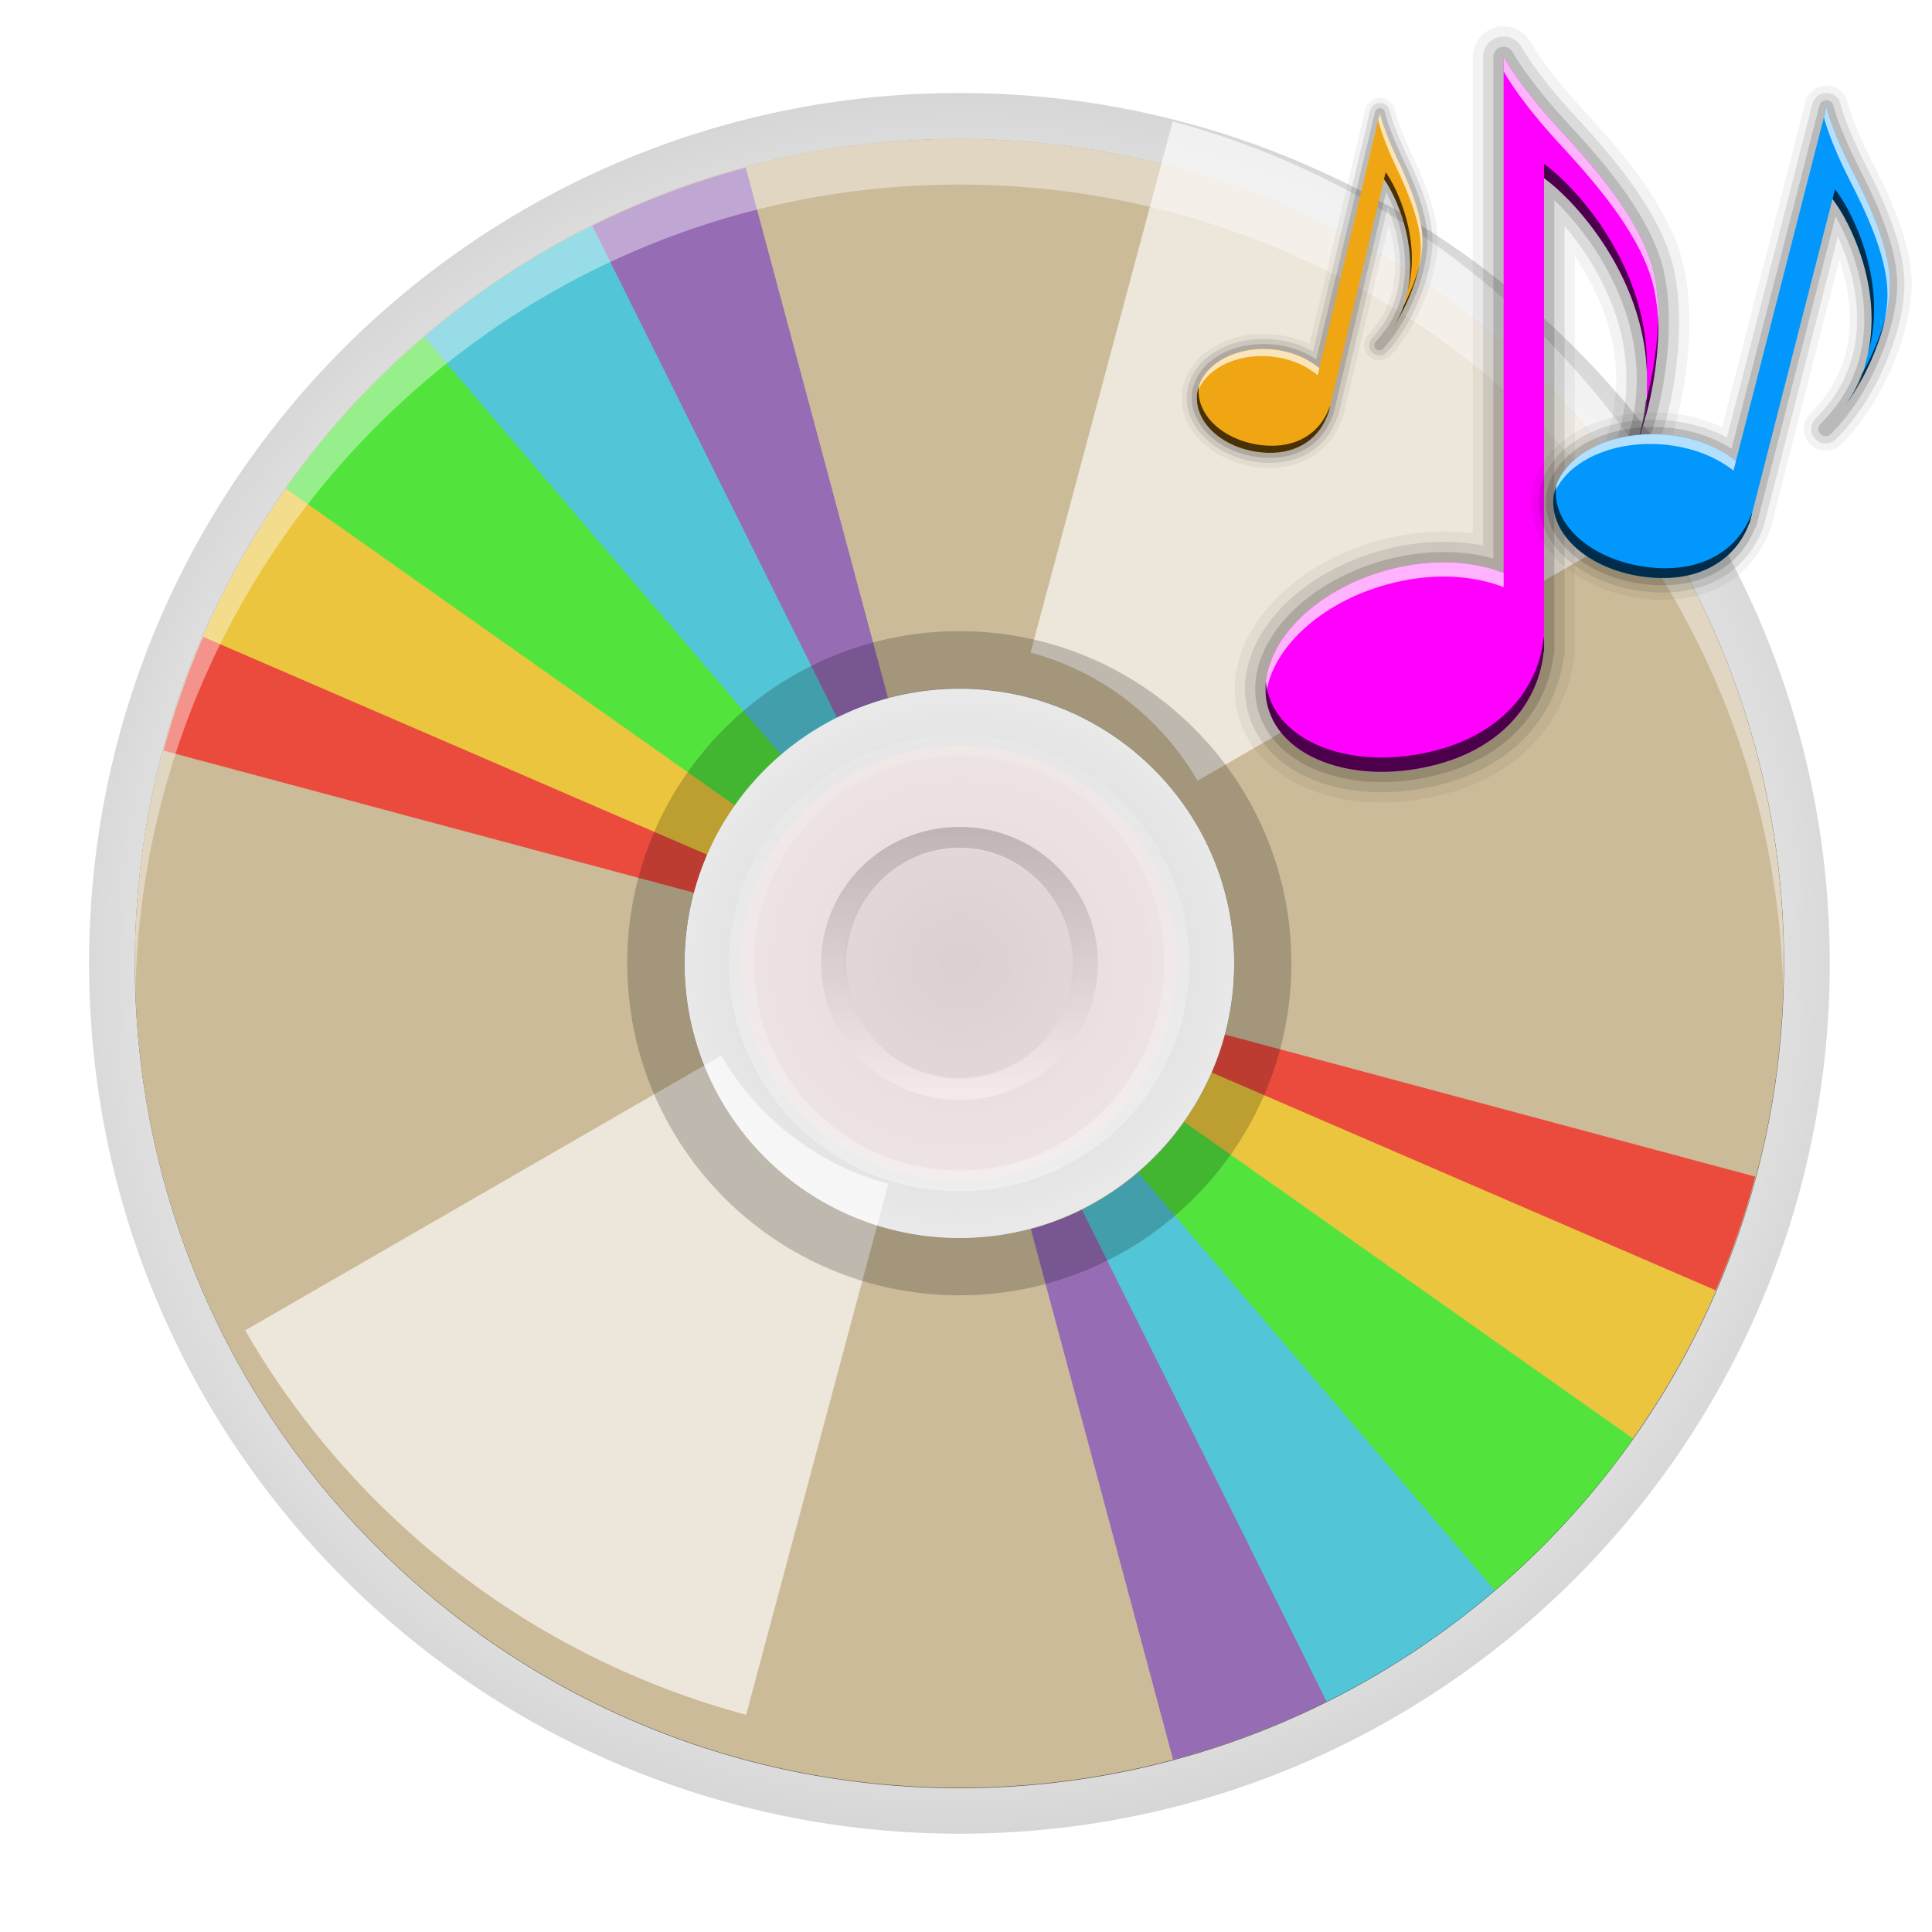<?xml version="1.0" encoding="UTF-8" standalone="no"?>
<svg viewBox="0 0 256 256" xmlns="http://www.w3.org/2000/svg" xmlns:xlink="http://www.w3.org/1999/xlink">
<defs>
<clipPath id="clipPath4187">
<path d="m48,102c-19.882,0-36,16.118-36,36s16.118,36 36,36 36-16.118 36-36-16.118-36-36-36zm0,24c6.627,0 12,5.373 12,12s-5.373,12-12,12-12-5.373-12-12 5.373-12 12-12z"/>
</clipPath>
<clipPath id="clipPath4031">
<path d="m48,32c-19.882,0-36,16.118-36,36s16.118,36 36,36 36-16.118 36-36-16.118-36-36-36zm0,24c6.627,0 12,5.373 12,12s-5.373,12-12,12-12-5.373-12-12 5.373-12 12-12z"/>
</clipPath>
<clipPath id="clipPath3721">
<path d="m76.014,47.513a28.284,28.284 0 1,1 -56.569,0 28.284,28.284 0 1,1 56.569,0z" transform="matrix(1.343,0,0,1.343,-16.125,74.167)"/>
</clipPath>
<clipPath id="clipPath2862">
<path d="m0,0v96h96v-96h-96zm12,6h72c3.324,0 6,2.676 6,6v72c0,3.324-2.676,6-6,6h-72c-3.324,0-6-2.676-6-6v-72c0-3.324 2.676-6 6-6z"/>
</clipPath>
<clipPath id="clipPath3613">
<path d="m12,6h72a6,6 0 0,1 6,6v72a6,6 0 0,1 -6,6h-72a6,6 0 0,1 -6-6v-72a6,6 0 0,1 6-6"/>
</clipPath>
<filter id="filter3751">
<feGaussianBlur stdDeviation="1.44"/>
</filter>
<filter id="filter3832">
<feGaussianBlur stdDeviation=".769"/>
</filter>
<filter id="filter3174">
<feGaussianBlur stdDeviation="1.71"/>
</filter>
<filter height="1.36" id="filter4195" width="1.36" x="-.18" y="-.18">
<feGaussianBlur stdDeviation="5.216"/>
</filter>
<filter height="1.341" id="filter4035" width="1.381" x="-.19" y="-.171">
<feGaussianBlur stdDeviation="4.948"/>
</filter>
<filter height="1.076" id="filter4719" width="1.229" x="-.114" y="-.038">
<feGaussianBlur stdDeviation="2.381"/>
</filter>
<filter height="1.384" id="filter3794" width="1.384" x="-.192" y="-.192">
<feGaussianBlur stdDeviation="5.28"/>
</filter>
<linearGradient gradientUnits="userSpaceOnUse" id="linearGradient4150" x1="86.631" x2="219.104">
<stop offset="0" stop-color="#c100c2" stop-opacity=".974"/>
<stop offset=".5" stop-color="#9f00dc"/>
<stop offset="1" stop-color="#500241"/>
</linearGradient>
<linearGradient id="linearGradient4542">
<stop offset="0" stop-color="#eee"/>
<stop offset="1" stop-color="#eee" stop-opacity="0"/>
</linearGradient>
<linearGradient gradientUnits="userSpaceOnUse" id="linearGradient4014" x1="26.18" x2="93.608">
<stop offset="0" stop-color="#fff" stop-opacity=".203"/>
<stop offset="1" stop-color="#fff" stop-opacity=".68"/>
</linearGradient>
<linearGradient gradientUnits="userSpaceOnUse" id="linearGradient4004" x1="25.22" x2="94.568">
<stop offset="0" stop-color="#4d4d4d"/>
<stop offset="1" stop-color="#fff"/>
</linearGradient>
<linearGradient gradientUnits="userSpaceOnUse" id="linearGradient4743" x1="80.66" x2="13.113" y1="132.421" y2="210.668">
<stop offset="0" stop-color="#fa05ff"/>
<stop offset=".294" stop-color="#facffa"/>
<stop offset="1" stop-color="#0c62ff"/>
</linearGradient>
<linearGradient gradientUnits="userSpaceOnUse" id="linearGradient4745" x1="-12.586" x2="72.722" y1="243.182" y2="118.789">
<stop offset="0" stop-color="#fa05ff"/>
<stop offset=".85" stop-color="#fdfdfd" stop-opacity=".941"/>
<stop offset="1" stop-color="#0c62ff"/>
</linearGradient>
<linearGradient gradientUnits="userSpaceOnUse" id="linearGradient3613" x2="0" y1="20.221" y2="138.661">
<stop offset="0" stop-color="#fff"/>
<stop offset="1" stop-color="#fff" stop-opacity="0"/>
</linearGradient>
<linearGradient gradientUnits="userSpaceOnUse" id="ButtonShadow" x2="0" y1="92" y2="6.976">
<stop offset="0"/>
<stop offset="1" stop-opacity=".588"/>
</linearGradient>
<radialGradient cx="46.467" cy="47.765" gradientTransform="matrix(1.319,-.211,.203,1.269,-24.504,-3.06)" gradientUnits="userSpaceOnUse" id="radialGradient3247" r="35.86">
<stop offset="0" stop-color="#5a5a5a"/>
<stop offset=".465" stop-color="#fff"/>
<stop offset="1" stop-color="#505050"/>
</radialGradient>
<radialGradient cx="40.846" cy="75.264" gradientTransform="matrix(.985,.026,-.018,.691,1.994,24.82)" gradientUnits="userSpaceOnUse" id="radialGradient4747" r="14.672">
<stop offset="0" stop-color="#fff"/>
<stop offset="1" stop-opacity="0"/>
</radialGradient>
<radialGradient cx="102.582" cy="205.007" gradientTransform="matrix(-.268,1.017,-2.208,-.621,580.843,232.975)" gradientUnits="userSpaceOnUse" id="radialGradient4540" r="23.664" xlink:href="#linearGradient4542"/>
<radialGradient cx="154.559" cy="206.047" gradientTransform="matrix(.409,-.952,2.469,1.155,-417.059,115.657)" gradientUnits="userSpaceOnUse" id="radialGradient4548" r="21.232" xlink:href="#linearGradient4542"/>
<radialGradient cx="102.582" cy="205.007" gradientTransform="matrix(-.268,1.017,-2.208,-.621,571.182,233.144)" gradientUnits="userSpaceOnUse" id="radialGradient4540-0" r="23.664" xlink:href="#linearGradient4542"/>
<radialGradient cx="154.559" cy="206.047" gradientTransform="matrix(.417,-.971,2.517,1.178,-440.18,118.106)" gradientUnits="userSpaceOnUse" id="radialGradient4548-4" r="21.232" xlink:href="#linearGradient4542"/>
</defs>
<g fill="url(#linearGradient4150)" transform="translate(29.212,-764.275)">
<g fill="url(#linearGradient4150)" font-family="Sans" font-size="10" letter-spacing="0" transform="matrix(2,0,0,2,154.288,820.916)" word-spacing="0">
<g fill="url(#linearGradient4150)" transform="matrix(.5,0,0,.5,-93.619,-28.846)">
<g fill="url(#linearGradient4150)" transform="translate(0,-796.362)">
<path d="m82.327,47.765c0,19.805-16.055,35.86-35.86,35.86s-35.86-16.055-35.86-35.86 16.055-35.86 35.86-35.86 35.86,16.055 35.86,35.86z" fill="url(#radialGradient3247)" opacity=".4" transform="matrix(3.216,0,0,3.216,-18.572,771.448)"/>
<path clip-path="url(#clipPath3721)" d="m48,102c-19.882,0-36,16.118-36,36s16.118,36 36,36 36-16.118 36-36-16.118-36-36-36zm0,24c6.627,0 12,5.373 12,12s-5.373,12-12,12-12-5.373-12-12 5.373-12 12-12z" fill="#000" filter="url(#filter3751)" opacity=".8" transform="matrix(3.035,0,0,3.035,-14.811,506.266)"/>
<path d="m130.852,815.8c-60.336,0-109.247,48.911-109.247,109.247s48.912,109.247 109.247,109.247 109.247-48.912 109.247-109.247-48.912-109.247-109.247-109.247zm0,72.831c20.112,0 36.416,16.304 36.416,36.416s-16.304,36.416-36.416,36.416-36.416-16.304-36.416-36.416 16.304-36.416 36.416-36.416z" fill="#ccbb98"/>
<path d="m130.852,888.631c-20.112,0-36.416,16.304-36.416,36.416s16.304,36.416 36.416,36.416 36.416-16.304 36.416-36.416-16.304-36.416-36.416-36.416zm0,21.242c8.38,0 15.173,6.793 15.173,15.173s-6.793,15.173-15.173,15.173-15.173-6.793-15.173-15.173 6.793-15.173 15.173-15.173z" fill="#fff" opacity=".3"/>
<path d="m92.579,61.922c0,15.027-14.634,27.209-32.685,27.209s-32.685-12.182-32.685-27.209 14.634-27.209 32.685-27.209 32.685,12.182 32.685,27.209z" fill="none" opacity=".6" stroke="url(#linearGradient4004)" stroke-linecap="round" stroke-width="5.422" transform="matrix(0,.511,-.613,0,168.837,894.463)"/>
<path d="m92.579,61.922c0,15.027-14.634,27.209-32.685,27.209s-32.685-12.182-32.685-27.209 14.634-27.209 32.685-27.209 32.685,12.182 32.685,27.209z" fill="#f9e5e5" fill-rule="evenodd" opacity=".5" stroke="url(#linearGradient4014)" stroke-linecap="round" stroke-width="3.139" transform="matrix(0,.882,-1.06,0,196.463,872.22)"/>
<path clip-path="url(#clipPath4031)" d="m57.312,33.219-9.312,34.781 31.188-18c-4.774-8.269-12.652-14.31-21.875-16.781zm-9.312,34.781-31.188,18c4.774,8.269 12.652,14.31 21.875,16.781l9.312-34.781z" fill="#fff" filter="url(#filter4035)" opacity=".8" transform="matrix(3.035,0,0,3.035,-14.811,712.691)"/>
<g clip-path="url(#clipPath4187)" fill="url(#linearGradient4150)" filter="url(#filter4195)" opacity=".6" transform="matrix(3.035,0,0,3.035,-14.811,506.266)">
<path d="m60.947,57.784c-.763,1.045-1.639,2.019-2.615,2.906l-14.643-13.304z" fill="#7137c8" transform="matrix(1.506,.869,-.957,1.657,27.56,21.5)"/>
<path d="m60.779,58.011c-.966,1.282-2.102,2.451-3.384,3.479l-13.706-14.103z" fill="#0cf" transform="matrix(1.679,.45,-.495,1.848,-1.896,30.76)"/>
<path d="m62.724,54.796c-.603,1.28-1.361,2.494-2.26,3.622l-16.775-11.031z" fill="#fc0" transform="matrix(1.738,0,-6.0266211e-8,1.913,-27.951,47.328)"/>
<path d="m61.623,56.794c-.505.794-1.073,1.554-1.699,2.273l-16.235-11.68z" fill="#f00" transform="matrix(1.679,-.45,.495,1.848,-48.831,70.075)"/>
<path d="m63.123,53.883c-.596,1.472-1.392,2.87-2.37,4.162l-17.064-10.659z" fill="#0f0" transform="matrix(1.679,.45,-.495,1.848,-1.896,30.76)"/>
<path d="m60.947,57.784c-.763,1.045-1.639,2.019-2.615,2.906l-14.643-13.304z" fill="#7137c8" transform="matrix(-1.506,-.869,.957,-1.657,68.44,254.5)"/>
<path d="m60.779,58.011c-.966,1.282-2.102,2.451-3.384,3.479l-13.706-14.103z" fill="#0cf" transform="matrix(-1.679,-.45,.495,-1.848,97.896,245.24)"/>
<path d="m62.724,54.796c-.603,1.28-1.361,2.494-2.26,3.622l-16.775-11.031z" fill="#fc0" transform="matrix(-1.738,0,6.0266211e-8,-1.913,123.951,228.672)"/>
<path d="m61.623,56.794c-.505.794-1.073,1.554-1.699,2.273l-16.235-11.68z" fill="#f00" transform="matrix(-1.679,.45,-.495,-1.848,144.831,205.925)"/>
<path d="m63.123,53.883c-.596,1.472-1.392,2.87-2.37,4.162l-17.064-10.659z" fill="#0f0" transform="matrix(-1.679,-.45,.495,-1.848,97.896,245.24)"/>
</g>
<path d="m130.852,881.044c-24.302,0-44.002,19.701-44.002,44.002s19.701,44.002 44.002,44.002 44.002-19.701 44.002-44.002-19.701-44.002-44.002-44.002zm0,7.587c20.112,0 36.416,16.304 36.416,36.416s-16.304,36.416-36.416,36.416-36.416-16.304-36.416-36.416 16.304-36.416 36.416-36.416z" fill="#000" opacity=".2"/>
<path d="m130.852,815.8c-60.336,0-109.247,48.911-109.247,109.247 0,1.023.067,2.018.095,3.035 1.62-58.921 49.84-106.212 109.153-106.212s107.533,47.291 109.152,106.212c.027-1.016.095-2.012.095-3.035 0-60.336-48.912-109.247-109.247-109.247z" fill="#fff" opacity=".4"/>
</g>
</g>
<g fill="url(#linearGradient4150)" transform="matrix(.217,0,0,.217,-16.578,-28.966)">
<path d="m112.656,20.383v157.499c-9.702-3.826-22.379-4.436-35.462-.871-24.451,6.662-40.871,25.307-36.563,41.654s27.602,24.242 52.053,17.58c20.774-5.66 30.782-20.003 32.16-34.21h.157v-144.652c13.501,9.698 48.18,50.254 21.774,95.765 13.348-23.574 15.132-52.927 11.573-67.349s-15.583-29.248-28.012-42.637c-13.057-14.065-17.68-22.779-17.68-22.779z" fill="none" opacity=".05" stroke="#000" stroke-linejoin="round" stroke-width="18.802"/>
<path d="m112.656,20.383v157.499c-9.702-3.826-22.379-4.436-35.462-.871-24.451,6.662-40.871,25.307-36.563,41.654s27.602,24.242 52.053,17.58c20.774-5.66 30.782-20.003 32.16-34.21h.157v-144.652c13.501,9.698 48.18,50.254 21.774,95.765 13.348-23.574 15.132-52.927 11.573-67.349s-15.583-29.248-28.012-42.637c-13.057-14.065-17.68-22.779-17.68-22.779z" fill="none" opacity=".1" stroke="#000" stroke-linejoin="round" stroke-width="12.535"/>
<path d="m112.656,20.383v157.499c-9.702-3.826-22.379-4.436-35.462-.871-24.451,6.662-40.871,25.307-36.563,41.654s27.602,24.242 52.053,17.58c20.774-5.66 30.782-20.003 32.16-34.21h.157v-144.652c13.501,9.698 48.18,50.254 21.774,95.765 13.348-23.574 15.132-52.927 11.573-67.349s-15.583-29.248-28.012-42.637c-13.057-14.065-17.68-22.779-17.68-22.779z" fill="none" opacity=".15" stroke="#000" stroke-linejoin="round" stroke-width="6.268"/>
<path d="m112.656,20.383v157.499c-9.702-3.826-22.379-4.436-35.462-.871-24.451,6.662-40.871,25.307-36.563,41.654s27.602,24.242 52.053,17.58c20.774-5.66 30.782-20.003 32.16-34.21h.157v-144.652c13.501,9.698 48.18,50.254 21.774,95.765 13.348-23.574 15.132-52.927 11.573-67.349s-15.583-29.248-28.012-42.637c-13.057-14.065-17.68-22.779-17.68-22.779z" fill="#f0f"/>
<path d="m112.671,20.39v4.365c0,0 4.599,8.712 17.656,22.778 12.429,13.389 24.472,28.201 28.031,42.623 .88,3.565 1.43,8.052 1.562,13.128 .137-6.874-.439-12.941-1.562-17.492-3.559-14.422-15.602-29.234-28.031-42.623-13.057-14.065-17.656-22.778-17.656-22.778zm43.719,100.59c-.213,6.284-1.347,12.793-3.719,19.504 1.307-3.423 2.446-6.88 3.375-10.332 .345-3.125.446-6.17.344-9.172zm-4.188,20.766c-1.545,3.887-3.352,7.705-5.438,11.389 2.229-3.842 4.029-7.633 5.438-11.389zm-58.281,32.905c-5.353.042-10.995.793-16.719,2.353-22.856,6.227-38.674,22.925-37.125,38.429 1.468-14.161 16.412-28.421 37.125-34.064 13.083-3.564 25.767-2.94 35.469.886v-4.365c-5.457-2.152-11.867-3.293-18.75-3.239z" fill="#fff" opacity=".7"/>
<path d="m125.015,53.011v4.365c9.704,6.971 30.335,29.891 31.375,59.126 1.01-31.302-21.194-56.177-31.375-63.491zm34.906,46.067c-.174,8.1-1.365,17.325-3.875,26.665-.525,4.803-1.597,9.734-3.375,14.764 5.502-14.4 7.538-29.546 7.25-41.429zm-8.906,45.589c-.921,2.117-1.946,4.186-3.031,6.24 1.129-2.095 2.149-4.171 3.031-6.24zm-26.156,52.989c-1.378,14.207-11.414,28.575-32.188,34.234-24.451,6.662-47.723-1.248-52.031-17.595-.284-1.077-.455-2.147-.562-3.239-.265,2.555-.096,5.105.562,7.604 4.308,16.347 27.58,24.256 52.031,17.595 20.774-5.66 30.81-20.027 32.188-34.234h.156v-4.365h-.156z" fill="#000" opacity=".7"/>
<path d="m211.213,35.775-27.611,107.893c-5.883-4.675-14.34-7.775-23.803-8.102-17.685-.612-32.046,8.686-32.001,20.796s14.396,22.449 32.081,23.061c15.025.52 24.3-7.188 27.722-16.629l.106.033 25.358-99.093c7.42,9.501 23.737,44.624-2.079,70.212 13.149-13.324 19.5-33.054 19.624-43.687s-5.399-23.335-11.448-35.137c-6.355-12.399-7.95-19.347-7.95-19.347z" fill="none" opacity=".05" stroke="#000" stroke-linejoin="round" stroke-width="13.293"/>
<path d="m211.213,35.775-27.611,107.893c-5.883-4.675-14.34-7.775-23.803-8.102-17.685-.612-32.046,8.686-32.001,20.796s14.396,22.449 32.081,23.061c15.025.52 24.3-7.188 27.722-16.629l.106.033 25.358-99.093c7.42,9.501 23.737,44.624-2.079,70.212 13.149-13.324 19.5-33.054 19.624-43.687s-5.399-23.335-11.448-35.137c-6.355-12.399-7.95-19.347-7.95-19.347z" fill="none" opacity=".1" stroke="#000" stroke-linejoin="round" stroke-width="8.862"/>
<path d="m211.213,35.775-27.611,107.893c-5.883-4.675-14.34-7.775-23.803-8.102-17.685-.612-32.046,8.686-32.001,20.796s14.396,22.449 32.081,23.061c15.025.52 24.3-7.188 27.722-16.629l.106.033 25.358-99.093c7.42,9.501 23.737,44.624-2.079,70.212 13.149-13.324 19.5-33.054 19.624-43.687s-5.399-23.335-11.448-35.137c-6.355-12.399-7.95-19.347-7.95-19.347z" fill="none" opacity=".15" stroke="#000" stroke-linejoin="round" stroke-width="4.431"/>
<path d="m211.213,35.775-27.611,107.893c-5.883-4.675-14.34-7.775-23.803-8.102-17.685-.612-32.046,8.686-32.001,20.796s14.396,22.449 32.081,23.061c15.025.52 24.3-7.188 27.722-16.629l.106.033 25.358-99.093c7.42,9.501 23.737,44.624-2.079,70.212 13.149-13.324 19.5-33.054 19.624-43.687s-5.399-23.335-11.448-35.137c-6.355-12.399-7.95-19.347-7.95-19.347z" fill="#0197fd"/>
<path d="m211.221,35.783-.765,2.99c0,0 1.58,6.942 7.934,19.341 6.049,11.803 11.588,24.498 11.464,35.131-.031,2.628-.446,5.818-1.246,9.324 1.297-4.68 1.972-8.958 2.011-12.314 .124-10.633-5.415-23.329-11.464-35.131-6.355-12.399-7.934-19.341-7.934-19.341zm11.899,78.161c-1.245,4.26-3.152,8.479-5.931,12.574 1.483-2.068 2.858-4.195 4.091-6.363 .781-2.068 1.383-4.133 1.84-6.211zm-6.469,13.339c-1.725,2.336-3.615,4.569-5.67,6.651 2.179-2.16 4.06-4.376 5.67-6.651zm-45.139,10.205c-3.624-1.104-7.566-1.784-11.706-1.927-16.531-.572-30.144,7.519-31.816,18.467 3.474-9.39 16.069-15.996 31.05-15.477 9.463.327 17.922,3.44 23.805,8.114l.765-2.99c-3.309-2.63-7.439-4.768-12.098-6.188z" fill="#fff" opacity=".7"/>
<path d="m213.842,60.742-.765,2.99c5.333,6.829 15.252,26.897 10.829,47.145 6.17-21.229-4.469-42.969-10.064-50.135zm15.504,38.946c-1.538,5.512-3.959,11.579-7.292,17.446-1.196,3.179-2.785,6.33-4.868,9.4 6.241-8.7 10.271-18.644 12.16-26.846zm-14.008,29.345c-.993,1.255-2.049,2.455-3.142,3.633 1.13-1.196 2.183-2.402 3.142-3.633zm-26.958,30.763c-3.421,9.441-12.72,17.159-27.745,16.639-17.685-.612-32.02-10.956-32.064-23.066-.003-.798.069-1.567.188-2.338-.627,1.695-.96,3.477-.953,5.328 .044,12.11 14.379,22.454 32.064,23.066 15.025.52 24.324-7.198 27.745-16.639l.106.033 .765-2.99-.106-.033z" fill="#000" opacity=".7"/>
<path d="m74.886,37.52-18.499,77.879c-3.942-3.374-9.608-5.612-15.948-5.848-11.849-.442-21.471,6.269-21.441,15.011s9.645,16.204 21.494,16.645c10.067.375 16.281-5.188 18.574-12.003l.071.024 16.99-71.526c4.971,6.858 15.904,32.21-1.393,50.68 8.81-9.617 13.065-23.859 13.148-31.534s-3.618-16.843-7.67-25.363c-4.258-8.95-5.326-13.965-5.326-13.965z" fill="none" opacity=".05" stroke="#000" stroke-linejoin="round" stroke-width="9.245"/>
<path d="m74.886,37.52-18.499,77.879c-3.942-3.374-9.608-5.612-15.948-5.848-11.849-.442-21.471,6.269-21.441,15.011s9.645,16.204 21.494,16.645c10.067.375 16.281-5.188 18.574-12.003l.071.024 16.99-71.526c4.971,6.858 15.904,32.21-1.393,50.68 8.81-9.617 13.065-23.859 13.148-31.534s-3.618-16.843-7.67-25.363c-4.258-8.95-5.326-13.965-5.326-13.965z" fill="none" opacity=".1" stroke="#000" stroke-linejoin="round" stroke-width="6.163"/>
<path d="m74.886,37.52-18.499,77.879c-3.942-3.374-9.608-5.612-15.948-5.848-11.849-.442-21.471,6.269-21.441,15.011s9.645,16.204 21.494,16.645c10.067.375 16.281-5.188 18.574-12.003l.071.024 16.99-71.526c4.971,6.858 15.904,32.21-1.393,50.68 8.81-9.617 13.065-23.859 13.148-31.534s-3.618-16.843-7.67-25.363c-4.258-8.95-5.326-13.965-5.326-13.965z" fill="none" opacity=".15" stroke="#000" stroke-linejoin="round" stroke-width="3.082"/>
<path d="m74.886,37.52-18.499,77.879c-3.942-3.374-9.608-5.612-15.948-5.848-11.849-.442-21.471,6.269-21.441,15.011s9.645,16.204 21.494,16.645c10.067.375 16.281-5.188 18.574-12.003l.071.024 16.99-71.526c4.971,6.858 15.904,32.21-1.393,50.68 8.81-9.617 13.065-23.859 13.148-31.534s-3.618-16.843-7.67-25.363c-4.258-8.95-5.326-13.965-5.326-13.965z" fill="#f0a513"/>
<path d="m74.892,37.526-.513,2.158c0,0 1.058,5.011 5.316,13.96 4.053,8.519 7.764,17.683 7.681,25.358-.021,1.897-.299,4.2-.835,6.73 .869-3.378 1.321-6.466 1.347-8.888 .083-7.675-3.628-16.839-7.681-25.358-4.258-8.95-5.316-13.96-5.316-13.96zm7.973,56.418c-.834,3.075-2.112,6.12-3.974,9.076 .994-1.493 1.915-3.028 2.741-4.593 .523-1.492.926-2.983 1.233-4.483zm-4.334,9.628c-1.156,1.686-2.422,3.298-3.799,4.801 1.46-1.559 2.72-3.159 3.799-4.801zm-30.243,7.366c-2.428-.797-5.069-1.288-7.843-1.391-11.076-.413-20.197,5.427-21.317,13.33 2.328-6.778 10.766-11.546 20.804-11.172 6.34.236 12.008,2.483 15.949,5.857l.513-2.158c-2.217-1.898-4.984-3.441-8.106-4.466z" fill="#fff" opacity=".7"/>
<path d="m76.648,55.542-.513,2.158c3.573,4.929 10.219,19.415 7.256,34.03 4.134-15.323-2.994-31.016-6.743-36.188zm10.388,28.111c-1.03,3.979-2.653,8.358-4.886,12.593-.802,2.295-1.866,4.569-3.262,6.785 4.182-6.28 6.882-13.458 8.148-19.378zm-9.386,21.182c-.665.906-1.373,1.772-2.105,2.622 .757-.863 1.463-1.734 2.105-2.622zm-18.062,22.205c-2.292,6.815-8.522,12.386-18.589,12.011-11.849-.442-21.453-7.908-21.483-16.649-.002-.576.046-1.131.126-1.688-.42,1.223-.643,2.51-.638,3.846 .03,8.741 9.634,16.208 21.483,16.649 10.067.375 16.297-5.196 18.589-12.011l.071.024 .513-2.158-.071-.024z" fill="#000" opacity=".7"/>
</g>
</g>
</g>
</svg>
